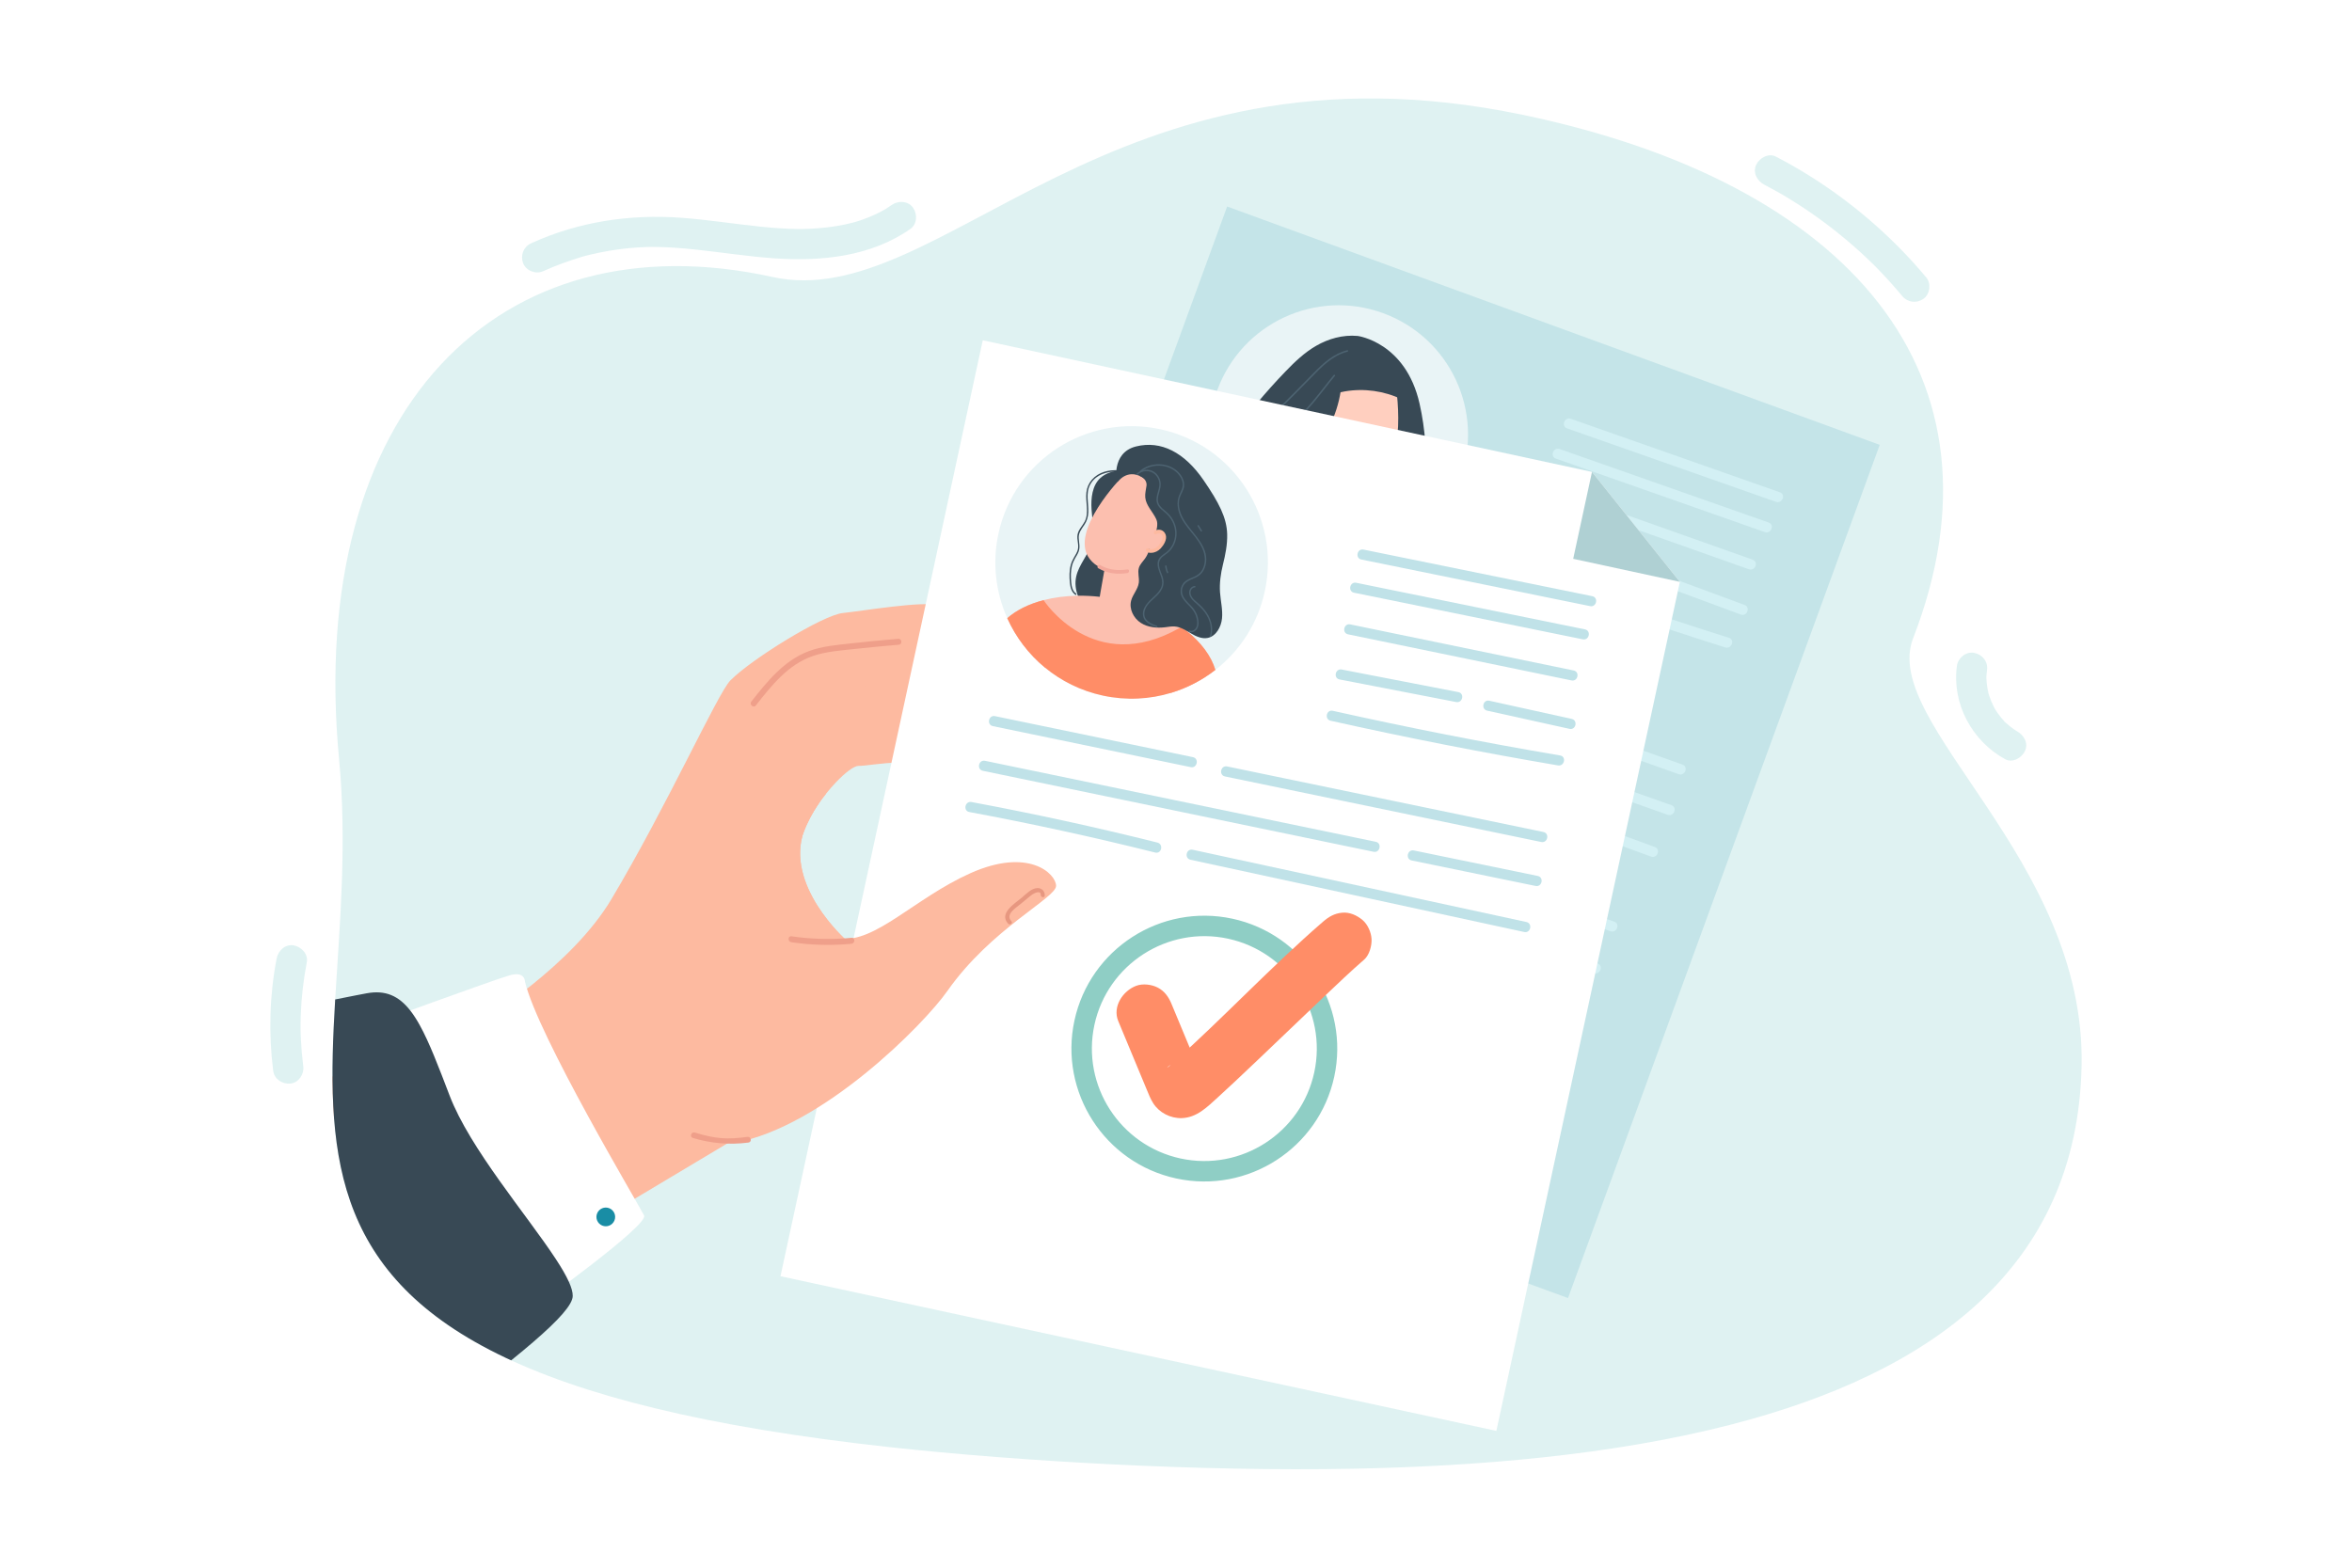 <?xml version="1.0" encoding="utf-8"?>
<!-- Generator: Adobe Illustrator 27.5.0, SVG Export Plug-In . SVG Version: 6.00 Build 0)  -->
<svg version="1.1" id="_x3C_Layer_x3E_" xmlns="http://www.w3.org/2000/svg" xmlns:xlink="http://www.w3.org/1999/xlink" x="0px"
	 y="0px" viewBox="0 0 3000 2000" style="enable-background:new 0 0 3000 2000;" xml:space="preserve">
<rect style="fill:#FFFFFF;" width="3000" height="2000"/>
<g>
	<g>
		<path style="fill:#DFF2F2;" d="M1161.069,292.16c-50.4,35.191-113.196,41.52-173.001,37.439
			c-34.395-2.347-68.46-7.87-102.733-11.413c-17.094-1.767-34.255-3.044-51.447-3.174c-0.955-0.007-1.911-0.008-2.866-0.012
			c0.395,0.002,2.737-0.047,0.42-0.001c-2.052,0.041-4.104,0.069-6.155,0.132c-4.043,0.123-8.083,0.316-12.119,0.578
			c-7.495,0.487-14.976,1.214-22.425,2.176c-8.882,1.147-17.721,2.632-26.492,4.444c-4.244,0.877-8.472,1.83-12.681,2.861
			c-1.964,0.482-3.924,0.98-5.88,1.494c-0.838,0.221-1.675,0.445-2.512,0.67c-5.348,1.435,2.054-0.66-1.002,0.286
			c-16.89,5.234-33.407,11.051-49.51,18.405c-9.236,4.218-21.813-0.644-25.42-10.265c-3.771-10.058,0.407-20.918,10.265-25.42
			c60.025-27.412,125.281-37.278,190.864-32.568c34.056,2.446,67.794,7.906,101.744,11.377c15.314,1.565,30.676,2.736,46.073,2.97
			c1.598,0.024,3.195,0.03,4.793,0.044c0.915,0.008,3.808,0.19-0.402,0.016c0.794,0.033,1.605-0.019,2.399-0.032
			c3.732-0.061,7.462-0.18,11.19-0.362c6.908-0.337,13.806-0.889,20.675-1.694c7.874-0.923,15.71-2.177,23.465-3.825
			c3.856-0.819,7.661-1.805,11.486-2.751c-3.941,0.975,1.276-0.382,2.699-0.822c1.746-0.539,3.484-1.103,5.214-1.689
			c7.397-2.507,14.645-5.457,21.662-8.89c3.511-1.718,6.967-3.553,10.348-5.517c-3.56,2.067,1.434-0.958,2.418-1.594
			c1.766-1.143,3.503-2.329,5.228-3.534c8.312-5.804,20.944-5.353,27.188,3.481C1170.37,273.206,1169.947,285.961,1161.069,292.16
			L1161.069,292.16z"/>
	</g>
	<g>
		<path style="fill:#DFF2F2;" d="M2426.279,377.653c-9.71-11.645-19.832-22.938-30.391-33.82c-1.368-1.41-2.76-2.799-4.126-4.21
			c-1.533-1.583,0.323,0.311,0.534,0.521c-0.596-0.595-1.195-1.187-1.794-1.779c-2.796-2.762-5.619-5.497-8.469-8.203
			c-5.496-5.22-11.092-10.335-16.781-15.343c-22.759-20.033-47.041-38.338-72.565-54.702c-3.781-2.424-7.59-4.806-11.425-7.144
			c-1.678-1.023-3.361-2.037-5.049-3.043c-0.723-0.431-1.449-0.859-2.173-1.29c-4.646-2.763,1.971,1.108-0.747-0.445
			c-7.558-4.321-15.174-8.523-22.893-12.548c-8.964-4.675-15.124-15.34-10.399-25.368c4.167-8.843,15.743-15.419,25.368-10.399
			c57.729,30.107,109.995,68.679,155.878,114.842c12.471,12.547,24.374,25.638,35.704,39.225c6.509,7.806,4.853,21.297-3.481,27.188
			C2444.629,387.381,2433.223,385.98,2426.279,377.653L2426.279,377.653z"/>
	</g>
	<g>
		<path style="fill:#DFF2F2;" d="M2534.475,854.511c-0.316,2.365-0.573,4.734-0.716,7.116c-0.057,0.951-0.079,1.903-0.126,2.854
			c-0.231,4.688-0.184-2.926-0.035-0.204c0.248,4.529,0.561,9.001,1.325,13.48c0.401,2.352,0.958,4.659,1.457,6.99
			c0.768,3.589-0.786-2.286-0.029-0.015c0.377,1.13,0.703,2.277,1.086,3.406c1.456,4.292,3.202,8.485,5.214,12.547
			c0.944,1.904,1.871,3.902,3.037,5.68c-1.318-2.009-1.147-1.94,0.101,0c0.645,1.003,1.306,1.995,1.986,2.974
			c2.582,3.718,5.415,7.26,8.478,10.593c0.319,0.353,0.644,0.701,0.974,1.044c0.979,1.022,0.643,0.703-1.008-0.956
			c-0.007,0.376,1.762,1.688,2.066,1.969c1.746,1.614,3.552,3.165,5.415,4.642c1.864,1.478,3.785,2.885,5.758,4.214
			c0.791,0.532,1.599,1.036,2.396,1.558c4.073,2.669-3.67-1.995,0.599,0.36c8.846,4.879,15.196,15.188,10.399,25.368
			c-4.081,8.661-15.863,15.642-25.368,10.399c-42.2-23.276-67.911-70.597-61.46-118.943c1.341-10.047,11.325-18.564,21.686-16.763
			C2528.022,834.617,2535.912,843.742,2534.475,854.511L2534.475,854.511z"/>
	</g>
	<g>
		<path style="fill:#DFF2F2;" d="M391.301,1227.767c-4.298,22.382-6.911,45.057-7.694,67.838c-0.096,2.807-0.167,5.615-0.209,8.423
			c-0.019,1.248-0.032,2.496-0.04,3.745c-0.003,0.445,0.005,5.368-0.012,3.018c-0.015-2.011,0.03,1.732,0.036,2.081
			c0.027,1.56,0.061,3.12,0.105,4.68c0.079,2.808,0.186,5.614,0.319,8.42c0.547,11.537,1.578,23.04,3.022,34.498
			c1.266,10.046-5.923,20.909-16.455,21.929c-10.317,1-20.573-5.693-21.929-16.455c-5.987-47.512-4.624-96.065,4.408-143.1
			c1.908-9.938,10.918-18.635,21.686-16.763C384.36,1207.788,393.349,1217.103,391.301,1227.767L391.301,1227.767z"/>
	</g>
	<g>
		<defs>
			<path id="SVGID_1_" d="M432.485,968.33c41.343,437.108-237.485,775.105,702.726,877.945
				c166.429,18.2,396.434,31.243,590.528,27.475c157.259-3.043,330.222-16.966,483.058-56.506
				c252.424-65.364,440.458-198.132,446.295-456.734c5.955-264.611-257.057-437.321-214.959-546.01
				c130.281-336.354-81.026-581.162-498.299-668.096c-528.051-110.006-741.128,254.358-956.452,206.969
				C636.375,276.563,390.401,523.317,432.485,968.33z"/>
		</defs>
		<clipPath id="SVGID_00000148631987747842432090000005101260451050205319_">
			<use xlink:href="#SVGID_1_"  style="overflow:visible;"/>
		</clipPath>
		<path style="clip-path:url(#SVGID_00000148631987747842432090000005101260451050205319_);fill:#DFF2F2;" d="M432.485,968.33
			c41.343,437.108-237.485,775.105,702.726,877.945c166.429,18.2,396.434,31.243,590.528,27.475
			c157.259-3.043,330.222-16.966,483.058-56.506c252.424-65.364,440.458-198.132,446.295-456.734
			c5.955-264.611-257.057-437.321-214.959-546.01c130.281-336.354-81.026-581.162-498.299-668.096
			c-528.051-110.006-741.128,254.358-956.452,206.969C636.375,276.563,390.401,523.317,432.485,968.33z"/>
		<g style="clip-path:url(#SVGID_00000148631987747842432090000005101260451050205319_);">
			<g>
				
					<rect x="1340.262" y="380.223" transform="matrix(0.939 0.343 -0.343 0.939 437.144 -553.273)" style="fill:#C4E4E8;" width="886.466" height="1159.189"/>
			</g>
			<g>
				<g>
					<path style="fill:#E9F4F6;" d="M1862.477,610.961c-13.797,37.812-39.986,67.521-72.325,86.194
						c-1.912,1.1-3.837,2.168-5.789,3.201c-15.875,8.348-33.072,14.12-50.917,16.969c-26.824,4.298-55.094,2.002-82.446-7.97
						c-25.671-9.383-47.632-24.471-64.897-43.315c-10.043-10.917-18.513-23.111-25.203-36.185
						c-4.826-9.318-8.713-19.094-11.661-29.188c-9.559-32.589-9.163-68.422,3.368-102.789
						c31.238-85.575,125.916-129.614,211.477-98.393C1849.66,430.707,1893.698,525.401,1862.477,610.961z"/>
				</g>
				<g>
					<g>
						<path style="fill:#384955;" d="M1810.696,515.073c-17.694-78.623-78.97-86.48-78.97-86.48
							c-19.081-1.778-37.614,3.724-52.801,12.472c-15.187,8.748-27.437,20.591-39.078,32.646
							c-13.159,13.627-25.74,27.677-37.714,42.117c-2.332,2.812-4.718,5.827-4.919,9.396c-0.183,3.251,1.484,6.497,3.332,9.496
							c16.522,26.809,48.963,44.275,81.361,56.065c43.901,15.975,90.92,24.281,137.103,24.218
							C1820.074,581.867,1818.159,548.236,1810.696,515.073z"/>
					</g>
					<g>
						<path style="fill:#FFCFBF;" d="M1784.363,700.357c-15.875,8.348-33.072,14.12-50.917,16.969
							c-26.824,4.298-55.094,2.002-82.446-7.97c-25.671-9.383-47.632-24.471-64.897-43.315
							c-10.043-10.917-18.513-23.111-25.203-36.185c14.029-6.009,30.823-9.659,49.258-10.636c13.53-0.734,27.946-0.015,42.795,2.295
							l0.016,0.002c7.603,1.159,15.3,2.748,23.074,4.767c13.579,3.526,26.369,8.135,38.151,13.554
							c13.53,6.248,25.711,13.58,36.206,21.647C1765.71,673.256,1777.406,686.582,1784.363,700.357z"/>
					</g>
					<g>
						<g>
							<g>
								<g>
									<g>
										<path style="fill:#FFCFBF;" d="M1708.478,686.127c15.868,2.005,2.904-39.878,2.904-39.878l26.417-60.268
											c7.713-17.596,0.367-38.055-16.409-45.695c-16.773-7.643-25.457-8.44-33.171,9.156l-36.559,74.722
											C1643.948,641.761,1686.081,683.298,1708.478,686.127z"/>
									</g>
								</g>
							</g>
						</g>
					</g>
					<g>
						<g>
							<g>
								<g>
									<path style="fill:#FFCFBF;" d="M1779.723,487.551c0,0,19.151,109.04-29.022,123.22
										c-29.584,8.708-56.028-15.097-84.907-54.849C1640.938,521.708,1731.768,399.46,1779.723,487.551z"/>
								</g>
							</g>
						</g>
					</g>
					<g>
						<g>
							<g>
								<g>
									<g>
										<path style="fill:#FF9F89;" d="M1693.462,595.687c11.281,10.462,23.667,17.236,38.886,18.753
											c3.235,0.323,3.683-4.936,0.446-5.258c-14.378-1.433-25.795-7.978-36.407-17.82
											C1693.963,589.115,1691.065,593.465,1693.462,595.687L1693.462,595.687z"/>
									</g>
								</g>
							</g>
						</g>
					</g>
					<g>
						<path style="fill:#384955;" d="M1787.987,499.608c1.701-6.231-0.084-13.001-3.393-18.548
							c-3.31-5.547-8.029-10.091-12.69-14.563c-4.188-4.017-8.479-8.107-13.744-10.547c-5.291-2.451-11.232-3.077-17.059-3.3
							c-17.901-0.688-36.272,2.251-51.933,10.95c-0.695,0.386-1.44,0.85-1.68,1.609c-0.187,0.591-0.02,1.229,0.15,1.824
							c3.422,12.03,7.94,24.674,4.549,36.712c7.792-0.985,15.399-3.077,23.139-4.413c24.438-4.219,50.161-0.655,72.531,10.051
							L1787.987,499.608z"/>
					</g>
					<g>
						<path style="fill:#384955;" d="M1711.515,486.79l-4.558-10.318c-16.191-0.23-31.973,7.886-42.423,20.255
							c-10.45,12.369-15.768,28.626-16.256,44.81c-0.24,7.957,0.797,16.384,5.585,22.743c3.615,4.802,8.978,7.919,14.193,10.907
							c1.094,0.627,2.293,1.276,3.543,1.109c1.293-0.174,2.297-1.174,3.182-2.132
							C1696.629,550.519,1709.083,518.892,1711.515,486.79z"/>
					</g>
					<g>
						<g>
							<path style="fill:#4D6371;" d="M1718.464,446.809c-17.568,4.382-30.669,16.405-43.014,29.044
								c-16.351,16.741-32.723,33.444-49.423,49.839c-0.882,0.866,0.322,2.384,1.213,1.51c15.272-14.993,30.36-30.17,45.254-45.539
								c13.321-13.746,27.065-28.149,46.28-32.941C1719.971,448.422,1719.677,446.506,1718.464,446.809L1718.464,446.809z"/>
						</g>
					</g>
					<g>
						<g>
							<path style="fill:#4D6371;" d="M1701.183,478.44c-18.254,22.097-35.506,47.771-58.82,64.848
								c-1.008,0.738,0.208,2.246,1.213,1.51c23.484-17.201,40.8-42.975,59.164-65.205
								C1703.536,478.63,1701.975,477.482,1701.183,478.44L1701.183,478.44z"/>
						</g>
					</g>
				</g>
				<g>
					<path style="fill:#384955;" d="M1784.363,700.357c-15.875,8.348-33.072,14.12-50.917,16.969
						c-26.824,4.298-55.094,2.002-82.446-7.97c-25.671-9.383-47.632-24.471-64.897-43.315
						c-10.043-10.917-18.513-23.111-25.203-36.185c14.029-6.009,30.823-9.659,49.258-10.636
						c12.732,12.551,38.141,35.449,65.777,48.383l0.016,0.002c13.313,6.24,27.13,10.151,40.294,9.486
						c12.271-0.622,23.962-5.204,34.154-15.607C1765.71,673.256,1777.406,686.582,1784.363,700.357z"/>
				</g>
			</g>
			<g>
				<g>
					<path style="fill:#D3F0F4;" d="M1502.839,758.008c76.832,27.309,153.665,54.619,230.497,81.929
						c7.967,2.832,12.835-9.386,4.853-12.223c-76.832-27.31-153.665-54.619-230.497-81.929
						C1499.725,742.953,1494.857,755.171,1502.839,758.008L1502.839,758.008z"/>
				</g>
			</g>
			<g>
				<g>
					<path style="fill:#D3F0F4;" d="M1483.457,809.923c55.193,19.618,110.385,39.236,165.577,58.853
						c70.237,24.965,140.475,49.931,210.712,74.896c26.26,9.334,52.52,18.668,78.781,28.002c7.967,2.832,12.835-9.386,4.853-12.223
						c-55.193-19.618-110.385-39.236-165.578-58.853c-70.237-24.966-140.474-49.931-210.712-74.896
						c-26.26-9.334-52.521-18.668-78.781-28.002C1480.343,794.867,1475.475,807.086,1483.457,809.923L1483.457,809.923z"/>
				</g>
			</g>
			<g>
				<g>
					<path style="fill:#D3F0F4;" d="M1772.818,856.741c100.095,35.578,200.191,71.156,300.287,106.735
						c22.69,8.065,45.38,16.13,68.07,24.195c7.967,2.832,12.835-9.386,4.853-12.223c-100.096-35.578-200.191-71.156-300.287-106.735
						c-22.69-8.065-45.38-16.13-68.07-24.195C1769.704,841.685,1764.836,853.904,1772.818,856.741L1772.818,856.741z"/>
				</g>
			</g>
			<g>
				<g>
					<path style="fill:#D3F0F4;" d="M1982.758,988.372c48.121,17.026,96.242,34.053,144.364,51.079
						c7.97,2.82,12.839-9.398,4.853-12.224c-48.121-17.026-96.242-34.052-144.364-51.079
						C1979.641,973.329,1974.772,985.547,1982.758,988.372L1982.758,988.372z"/>
				</g>
			</g>
			<g>
				<g>
					<path style="fill:#D3F0F4;" d="M1460.411,857.117c72.846,24.265,144.938,50.73,216.181,79.361
						c7.864,3.16,12.704-9.068,4.853-12.224c-71.244-28.631-143.335-55.096-216.181-79.361
						C1457.256,842.226,1452.375,854.44,1460.411,857.117L1460.411,857.117z"/>
				</g>
			</g>
			<g>
				<g>
					<path style="fill:#D3F0F4;" d="M1717.708,950.938c129.396,47.288,258.793,94.577,388.189,141.865
						c7.947,2.904,12.809-9.316,4.853-12.224c-129.396-47.288-258.793-94.577-388.189-141.865
						C1714.614,935.81,1709.752,948.03,1717.708,950.938L1717.708,950.938z"/>
				</g>
			</g>
			<g>
				<g>
					<path style="fill:#D3F0F4;" d="M1410.472,958.504c55.193,19.618,110.385,39.236,165.578,58.853
						c70.237,24.966,140.475,49.931,210.712,74.896c26.26,9.334,52.521,18.668,78.781,28.002c7.967,2.832,12.835-9.386,4.853-12.223
						c-55.193-19.618-110.385-39.236-165.578-58.853c-70.237-24.965-140.475-49.931-210.712-74.896
						c-26.26-9.334-52.521-18.668-78.781-28.002C1407.358,943.449,1402.49,955.667,1410.472,958.504L1410.472,958.504z"/>
				</g>
			</g>
			<g>
				<g>
					<path style="fill:#D3F0F4;" d="M1909.773,1136.954c48.121,17.026,96.242,34.053,144.364,51.079
						c7.97,2.82,12.839-9.398,4.853-12.224c-48.121-17.026-96.242-34.052-144.364-51.079
						C1906.655,1121.911,1901.787,1134.129,1909.773,1136.954L1909.773,1136.954z"/>
				</g>
			</g>
			<g>
				<g>
					<path style="fill:#D3F0F4;" d="M1387.426,1005.698c72.846,24.265,144.938,50.73,216.182,79.361
						c7.864,3.16,12.705-9.068,4.853-12.223c-71.244-28.631-143.335-55.096-216.181-79.361
						C1384.271,990.808,1379.389,1003.021,1387.426,1005.698L1387.426,1005.698z"/>
				</g>
			</g>
			<g>
				<g>
					<path style="fill:#D3F0F4;" d="M1644.722,1099.52c129.396,47.288,258.793,94.577,388.189,141.865
						c7.947,2.904,12.809-9.316,4.853-12.223c-129.397-47.288-258.793-94.577-388.189-141.865
						C1641.628,1084.392,1636.766,1096.612,1644.722,1099.52L1644.722,1099.52z"/>
				</g>
			</g>
			<g>
				<g>
					<g>
						<path style="fill:#D3F0F4;" d="M1998.759,546.491c88.862,31.249,177.724,62.497,266.585,93.745
							c7.974,2.804,12.844-9.413,4.853-12.223c-88.862-31.248-177.723-62.497-266.585-93.746
							C1995.637,531.463,1990.767,543.68,1998.759,546.491L1998.759,546.491z"/>
					</g>
				</g>
				<g>
					<g>
						<path style="fill:#D3F0F4;" d="M1984.508,585.083c88.861,31.249,177.723,62.497,266.585,93.746
							c7.974,2.804,12.844-9.413,4.853-12.223c-88.862-31.248-177.723-62.497-266.585-93.746
							C1981.386,570.056,1976.516,582.273,1984.508,585.083L1984.508,585.083z"/>
					</g>
				</g>
				<g>
					<g>
						<path style="fill:#D3F0F4;" d="M1970.47,634.011c86.752,30.742,173.504,61.485,260.255,92.227
							c7.969,2.824,12.837-9.394,4.853-12.223c-86.752-30.743-173.503-61.485-260.255-92.227
							C1967.354,618.963,1962.485,631.181,1970.47,634.011L1970.47,634.011z"/>
					</g>
				</g>
				<g>
					<g>
						<path style="fill:#D3F0F4;" d="M1952.791,686.717c45.369,15.462,90.738,30.925,136.107,46.387
							c7.994,2.725,12.871-9.491,4.853-12.223c-45.369-15.462-90.738-30.925-136.107-46.387
							C1949.649,671.769,1944.772,683.984,1952.791,686.717L1952.791,686.717z"/>
					</g>
				</g>
				<g>
					<g>
						<path style="fill:#D3F0F4;" d="M2124.602,748.553c31.916,11.815,63.832,23.629,95.748,35.444
							c7.937,2.938,12.796-9.283,4.853-12.223c-31.916-11.814-63.833-23.629-95.749-35.444
							C2121.518,733.392,2116.659,745.613,2124.602,748.553L2124.602,748.553z"/>
					</g>
				</g>
				<g>
					<g>
						<path style="fill:#D3F0F4;" d="M1935.245,734.74c87.615,32.667,176.057,63.075,265.236,91.195
							c8.035,2.534,12.928-9.677,4.853-12.223c-89.179-28.119-177.62-58.528-265.236-91.195
							C1932.166,719.559,1927.309,731.781,1935.245,734.74L1935.245,734.74z"/>
					</g>
				</g>
			</g>
		</g>
		<g style="clip-path:url(#SVGID_00000148631987747842432090000005101260451050205319_);">
			<g>
				<g>
					<path style="fill:#FDBAA0;" d="M381.398,1399.63l319.466,194.703c201.74-120.714,271.814-162.375,271.927-162.563
						c8.765-10.114,50.071-61.241,73.417-75.962c-22.804-45.967-34.612-69.757-44.232-89.196
						c0.006-0.25,9.033-365.789,8.838-365.909c-17.193,20.383-236.25,307.071-340.634,362.281c0,0-0.013-0.008-0.021,0.005
						c-3.77,2.022-2.57,1.097-3.094,1.954c-5.602,9.19-128.368,61.387-278.589,123.073L381.398,1399.63z"/>
				</g>
			</g>
			<g>
				<path style="fill:#FDBAA0;" d="M961.544,980.859c4.251,2.278,101.388,20.331,91.179,32.875
					c-39.843,48.95-50.791,124.418-34.217,151.223c31.75,51.349,92.945,30.459,99.559,27.79l-159.254,149.155
					c-43.327,6.75-281.839,16.26-281.563,1.726C678.381,1284.024,950.701,975.047,961.544,980.859z"/>
			</g>
			<g>
				<path style="fill:#FDBAA0;" d="M617.322,1300.032c0,0,111.416-67.351,162.326-152.549
					c70.769-118.432,135.809-263.103,151.955-279.411c27.76-28.04,118.382-83.38,143.055-85.944
					c24.673-2.564,104.72-15.999,120.932-9.673c16.212,6.325-32.239,62.474-92.789,94.729
					c-60.55,32.255-125.625,88.125-125.625,88.125l-97.001,301.835L617.322,1300.032z"/>
			</g>
			<g>
				<path style="fill:#FDBAA0;" d="M866.55,1062.265c0,0,107.978-206.283,164.169-231.389
					c56.192-25.105,121.154-42.921,159.02-21.735c37.865,21.186,107.581,85.072,105.827,97.533
					c-1.754,12.461-62.297,13.729-102.834-2.361c-40.537-16.09-149.662,31.693-149.662,31.693l-119.859,132.46L866.55,1062.265z"/>
			</g>
			<g>
				<path style="fill:#FDBAA0;" d="M877.212,1266.394c0,0,105.333-330.594,133.602-365.686
					c28.269-35.091,155.382-25.575,194.951-18.239s117.283,101.532,117.225,128.646c-0.07,33.263-68.246,10.23-111.341-20.997
					c-39.593-28.69-96.941-12.932-116.595-13.024c-5.725-0.026-16.986,8.519-29.004,21.198
					c-15.67,16.531-32.628,40.089-40.28,60.833c-25.904,70.226,53.291,140.029,53.291,140.029L877.212,1266.394z"/>
			</g>
			<g>
				<g>
					<path style="fill:#EF9F8A;" d="M1146.356,822.533c-18.667,1.568-37.316,3.347-55.94,5.372
						c-18.152,1.974-36.981,3.214-54.337,9.271c-31.069,10.842-52.35,37.815-71.969,62.801c-3.015,3.84-8.778-1.101-5.76-4.944
						c19.993-25.461,41.711-52.427,72.97-64.204c16.993-6.402,35.443-7.94,53.347-9.927c20.312-2.254,40.654-4.219,61.019-5.93
						C1150.561,814.562,1151.228,822.124,1146.356,822.533L1146.356,822.533z"/>
				</g>
			</g>
			<g>
				<g>
					<polygon style="fill:#FFFFFF;" points="1908.633,1825.476 995.517,1628.16 1253.538,434.122 2030.582,602.034 
						2142.694,742.315 					"/>
				</g>
				<g>
					<g>
						<path style="fill:#E9F4F6;" d="M1613.29,754.233c-8.96,41.466-32.025,76.25-63.085,100.406
							c-16.756,13.043-35.846,22.993-56.296,29.223c-27.387,8.345-57.235,10.025-87.216,3.546
							c-28.16-6.085-53.245-18.677-73.998-35.864c-20.641-17.064-37.012-38.668-47.9-62.93
							c-14.674-32.656-19.42-70.12-11.277-107.803c20.274-93.823,112.774-153.449,206.597-133.175
							C1573.938,567.91,1633.564,660.41,1613.29,754.233z"/>
					</g>
					<g>
						<g>
							<g>
								<path style="fill:#384955;" d="M1426.485,599.968c-12.216-0.85-25.28,2.271-33.758,12.046
									c-3.949,4.554-6.374,10.112-7.021,16.142c-0.67,6.245,0.18,12.476,0.567,18.696c0.399,6.41,0.265,13.019-2.865,18.812
									c-2.946,5.452-7.838,10.009-8.994,16.339c-1.201,6.574,2.143,13.104,0.245,19.626c-0.976,3.355-2.9,6.318-4.636,9.304
									c-1.754,3.017-3.208,6.125-4.156,9.502c-2.105,7.501-2.024,15.642-1.207,23.308c0.614,5.756,2.144,11.858,7.146,15.153
									c0.958,0.631,1.782-0.995,0.833-1.62c-4.628-3.049-5.791-9.153-6.279-14.407c-0.638-6.872-0.747-13.994,0.902-20.76
									c0.849-3.482,2.239-6.697,4.013-9.791c1.562-2.724,3.293-5.379,4.439-8.324c2.331-5.987,0.545-11.544,0.235-17.655
									c-0.343-6.76,3.648-11.516,7.174-16.804c3.225-4.838,4.812-10.021,5.056-15.84c0.497-11.851-3.662-24.477,2.412-35.546
									c7.171-13.068,22.376-17.308,35.984-16.361C1427.709,601.866,1427.613,600.047,1426.485,599.968L1426.485,599.968z"/>
							</g>
						</g>
						<g>
							<path style="fill:#384955;" d="M1462.99,688.648c3.021-16.166,6.917-32.17,11.662-47.914l-44.694-40.947
								c-9.355,1.127-19.096,3.365-26.192,9.787c-10.7,9.684-12.466,26.028-11.47,40.535c0.996,14.507,3.949,29.384-0.111,43.379
								c-4.326,14.915-16.152,26.893-19.477,42.064c-3.651,16.656,4.124,34.333,16.669,45.334c12.545,11,29.127,16.13,45.593,18.074
								c0.824,0.097,1.681,0.184,2.467-0.1c1.48-0.534,2.252-2.172,2.847-3.662C1453.776,761.427,1456.304,724.423,1462.99,688.648z
								"/>
						</g>
						<g>
							<path style="fill:#FCBFAF;" d="M1550.205,854.639c-16.756,13.043-35.846,22.993-56.296,29.223
								c-25.304-1.112-56.569-5.26-89.957-12.475c-26.311-5.685-50.635-12.562-71.257-19.843
								c-20.641-17.064-37.012-38.668-47.9-62.93c11.758-10.3,27.683-18.129,46.313-22.974l0.009,0.002
								c13.365-3.473,28.125-5.41,43.731-5.633c9.046-0.129,18.371,0.325,27.882,1.383c7.938,0.886,16.002,2.194,24.137,3.951
								c5.219,1.128,10.344,2.413,15.35,3.841c2,0.571,3.985,1.167,5.945,1.789c1.361,0.422,2.71,0.852,4.053,1.31
								c2.572,0.852,5.105,1.745,7.609,2.681c0.557,0.209,1.115,0.419,1.67,0.638c17.071,6.524,32.399,14.765,45.4,24.173
								c2.197,1.581,4.334,3.208,6.398,4.859c0.007,0.012,0.017,0.014,0.026,0.016
								C1531.923,819.524,1544.902,836.849,1550.205,854.639z"/>
						</g>
						<g>
							<path style="fill:#FF8D67;" d="M1550.205,854.639c-16.756,13.043-35.846,22.993-56.296,29.223
								c-27.387,8.345-57.235,10.025-87.216,3.546c-28.16-6.085-53.245-18.677-73.998-35.864
								c-20.641-17.064-37.012-38.668-47.9-62.93c11.758-10.3,27.683-18.129,46.313-22.974l0.009,0.002
								c0,0,63.512,98.564,174.085,35.109c0.564-0.323,1.127-0.645,1.693-0.978c2.197,1.581,4.334,3.208,6.398,4.859
								c0.007,0.012,0.017,0.014,0.026,0.016C1531.923,819.524,1544.902,836.849,1550.205,854.639z"/>
						</g>
						<g>
							<g>
								<g>
									<g>
										<g>
											<path style="fill:#FCBFAF;" d="M1413.716,787.636c-14.25-4.964-12.794-16.309-9.895-32.783l11.507-65.385
												c3.23-18.355,19.769-31.027,36.94-28.304c17.171,2.72,18.229,6.451,15,24.807l-12.205,78.189
												C1451.831,782.514,1429.289,794.287,1413.716,787.636z"/>
										</g>
									</g>
								</g>
							</g>
						</g>
						<g>
							<g>
								<g>
									<g>
										<path style="fill:#FCBFAF;" d="M1431.741,607.8c0,0-68.88,70.037-41.978,105.09c16.521,21.527,47.316,17.637,87.926,3.317
											C1512.64,703.882,1510.378,567.852,1431.741,607.8z"/>
									</g>
								</g>
							</g>
						</g>
						<g>
							<g>
								<g>
									<g>
										<g>
											<path style="fill:#F3A99C;" d="M1437.929,731.157c-13.293,1.884-25.496,0.501-37.038-6.182
												c-2.454-1.421-0.103-5.5,2.353-4.078c10.903,6.313,22.305,7.367,34.809,5.595
												C1440.909,726.087,1440.753,730.756,1437.929,731.157L1437.929,731.157z"/>
										</g>
									</g>
								</g>
							</g>
						</g>
						<g>
							<path style="fill:#384955;" d="M1517.949,693.557c2.159-9.727,2.283-19.767,2.399-29.719
								c0.118-10.211,0.192-20.697-3.302-30.216c-5.846-15.931-20.592-26.392-35.347-34.143l-28.574,7.487
								c6.014,1.793,9.936,7.368,9.289,12.426c-0.647,5.058-2.098,10.097-1.638,15.163c0.959,10.579,9.751,18.336,14.1,27.938
								c2.918,6.443-0.047,13.977-1.378,20.998c-1.175,6.198-0.174,12-0.287,18.301c-0.055,3.096,0.551,6.239-0.156,9.257
								c-0.744,3.177-2.848,5.818-4.326,8.721c-2.314,4.545-3.072,10.01-1.521,14.84c1.551,4.831,5.567,8.86,10.445,9.803
								c8.4,1.622,15.929-5.551,21.225-12.522C1507.552,720.472,1514.827,707.631,1517.949,693.557z"/>
						</g>
						<g>
							<path style="fill:#384955;" d="M1558.699,788.844c1.07-11.063-1.789-22.045-2.539-33.114
								c-0.805-11.885,0.835-23.871,3.713-35.457c3.173-12.772,5.737-25.588,5.404-38.723
								c-0.536-21.178-10.614-40.406-29.899-68.644c-24.366-35.679-54.412-51.381-86.547-43.302
								c-32.136,8.079-24.869,46.727-23.411,45.05c25.104-28.884,58.909,12.675,59.43,49.446l-18.05,24.478
								c0.896,8.462-1.448,17.28-6.425,24.163c-2.731,3.778-6.29,7.125-7.688,11.594c-1.914,6.116,0.694,12.735-0.123,19.091
								c-1.06,8.249-7.633,14.747-9.78,22.784c-2.876,10.771,3.15,22.487,12.274,28.408c9.124,5.921,20.606,6.909,31.395,5.576
								c3.997-0.494,8.007-1.284,12.011-0.963c7.523,0.604,14.116,5.007,20.64,8.833c6.525,3.826,13.945,7.286,21.369,5.773
								C1551.113,811.666,1557.629,799.908,1558.699,788.844z"/>
						</g>
						<g>
							<g>
								<g>
									<g>
										<g>
											<path style="fill:#FCBFAF;" d="M1460.597,685.486c0,0,15.047-13.069,20.954-6.531c5.908,6.537-1.12,23.299-9.255,23.989
												c-8.136,0.69-12.416-12.554-12.057-15.006L1460.597,685.486z"/>
										</g>
									</g>
								</g>
							</g>
							<g>
								<g>
									<g>
										<g>
											<g>
												<path style="fill:#FDBAA0;" d="M1465.881,700.919c-0.932-1.934-0.733-0.313,0.291-0.517
													c0.441-0.088,1.329,0.189,1.784,0.2c2.051,0.048,4.185-0.516,6.021-1.528c3.166-1.746,5.198-4.74,6.957-7.961
													c1.033-1.892,2.323-3.785,2.014-6.151c-0.611-4.686-5.037-5.322-8.256-3.53c-2.543,1.416-4.126-2.942-1.606-4.345
													c5.296-2.948,11.755-0.899,13.79,5.257c1.957,5.922-2.493,13.067-6.32,17.203c-3.211,3.471-7.483,5.584-12.008,5.73
													c-2.293,0.074-5.59-0.092-6.767-2.536C1460.494,700.071,1464.607,698.273,1465.881,700.919L1465.881,700.919z"/>
											</g>
										</g>
									</g>
								</g>
							</g>
						</g>
						<g>
							<g>
								<path style="fill:#4D6371;" d="M1450.643,605.894c6.141-6.028,16.194-6.586,22.514-0.763
									c2.922,2.693,4.945,6.464,5.481,10.485c0.581,4.354-0.781,8.64-1.938,12.793c-1.095,3.932-2.131,8.049-1.311,12.123
									c0.766,3.809,3.169,6.831,5.918,9.363c2.896,2.668,6.116,4.935,8.77,7.876c2.802,3.104,5.067,6.763,6.605,10.697
									c3.209,8.211,3.103,17.491-0.723,25.557c-1.897,3.997-4.63,7.591-8.07,10.318c-3.071,2.434-6.701,4.29-9.036,7.577
									c-5.418,7.629-0.129,16.78,2.327,24.309c1.597,4.895,1.725,9.699-0.667,14.404c-2.176,4.278-5.591,7.654-9.048,10.848
									c-6.601,6.099-14.949,13.651-13.503,23.787c1.256,8.801,10.05,12.363,17.284,14.807c1.08,0.365,1.457-1.421,0.385-1.783
									c-7.608-2.57-17.151-6.789-15.934-16.767c1.189-9.746,9.95-15.47,16.222-21.838c3.093-3.14,5.888-6.77,7.341-11.017
									c1.451-4.243,1.033-8.549-0.293-12.728c-1.459-4.597-3.816-8.919-4.472-13.769c-0.693-5.117,0.942-9.202,4.941-12.369
									c3.329-2.635,6.864-4.731,9.654-8.035c2.625-3.107,4.61-6.73,5.924-10.599c2.7-7.951,2.199-16.666-1.054-24.292
									c-1.498-3.514-3.507-6.753-5.959-9.64c-2.698-3.176-6.025-5.575-9.093-8.337c-3.321-2.99-5.961-6.488-6.049-11.236
									c-0.082-4.424,1.622-8.701,2.682-12.935c1.105-4.416,1.469-8.867-0.078-13.191c-1.377-3.848-3.926-7.206-7.258-9.461
									c-7.052-4.771-16.793-3.369-22.865,2.592C1448.508,605.488,1449.816,606.706,1450.643,605.894L1450.643,605.894z"/>
							</g>
						</g>
						<g>
							<g>
								<path style="fill:#4D6371;" d="M1455.212,601.992c13.482-11.062,35-10.658,47.061,2.148
									c3.248,3.448,5.844,7.942,6.317,12.809c0.547,5.637-2.534,10.006-4.578,14.98c-3.836,9.333-1.823,19.84,2.521,28.495
									c4.748,9.46,12.14,17.067,18.462,25.376c5.985,7.867,11.594,17.059,11.793,27.405c0.092,4.775-0.944,9.669-3.338,13.825
									c-2.47,4.289-6.227,6.943-10.606,8.876c-3.933,1.736-8.13,3.136-11.457,6.021c-3.367,2.921-5.37,7.242-5.548,11.732
									c-0.355,8.937,6.877,14.882,12.319,20.69c3.384,3.612,6.112,7.652,7.597,12.481c1.495,4.862,2.476,11.997-1.609,15.94
									c-1.832,1.769-4.509,2.631-6.859,1.568c-1.038-0.47-1.875,1.148-0.833,1.62c3.719,1.683,8.051-0.104,10.263-3.529
									c2.839-4.396,2.326-10.245,1.051-15.05c-1.266-4.769-3.686-9.018-6.868-12.685c-3.046-3.511-6.627-6.535-9.432-10.267
									c-2.978-3.963-4.677-8.706-3.423-13.754c1.401-5.637,5.739-8.859,10.693-11.054c4.17-1.848,8.549-3.332,12.036-6.45
									c3.418-3.057,5.666-7.28,6.827-11.726c5.797-22.197-14.107-38.559-25.08-54.518c-6.239-9.074-11.119-20.775-7.69-32.062
									c1.605-5.284,5.26-9.723,5.582-15.404c0.263-4.627-1.408-9.169-3.925-12.913c-10.008-14.887-31.444-18.022-46.662-9.834
									c-1.975,1.062-3.827,2.325-5.569,3.755C1453.368,601.197,1454.313,602.729,1455.212,601.992L1455.212,601.992z"/>
							</g>
						</g>
						<g>
							<g>
								<path style="fill:#4D6371;" d="M1523.985,747.599c-3.893,0.143-6.876,3.651-7.182,7.525
									c-0.386,4.882,2.654,9.012,5.973,12.099c3.894,3.622,8.003,6.874,11.476,10.959c3.614,4.251,6.646,9.107,8.422,14.481
									c1.976,5.981,2.364,12.419,0.591,18.545c-0.327,1.128,1.409,1.498,1.734,0.375c3.512-12.133-1.182-24.575-8.763-33.822
									c-1.924-2.347-4.019-4.538-6.233-6.597c-2.411-2.241-5.074-4.215-7.354-6.601c-2.155-2.255-4.038-5.16-4.107-8.443
									c-0.07-3.292,2.14-6.579,5.534-6.703C1525.217,749.377,1525.13,747.557,1523.985,747.599L1523.985,747.599z"/>
							</g>
						</g>
						<g>
							<g>
								<path style="fill:#4D6371;" d="M1486.143,722.166c0.276,3.073,1.077,5.974,2.374,8.745c0.492,1.051,1.986,0.045,1.498-0.996
									c-1.16-2.479-1.851-5.116-2.098-7.861C1487.813,720.891,1486.038,720.995,1486.143,722.166L1486.143,722.166z"/>
							</g>
						</g>
						<g>
							<g>
								<path style="fill:#4D6371;" d="M1527.544,671.267c1.348,2.158,2.697,4.316,4.045,6.474c0.614,0.983,2.113-0.012,1.498-0.996
									c-1.348-2.158-2.697-4.316-4.045-6.474C1528.428,669.288,1526.929,670.284,1527.544,671.267L1527.544,671.267z"/>
							</g>
						</g>
					</g>
				</g>
				<g>
					<g>
						<path style="fill:#8FCEC5;" d="M1500.345,1503.453c-91.368-19.744-149.635-110.135-129.892-201.496
							c19.745-91.374,110.136-149.641,201.504-129.898c91.368,19.744,149.635,110.135,129.89,201.509
							C1682.103,1464.93,1591.712,1523.197,1500.345,1503.453z M1566.448,1197.548c-77.312-16.706-153.799,32.598-170.507,109.917
							c-16.705,77.306,32.6,153.793,109.912,170.499c77.312,16.707,153.799-32.598,170.505-109.904
							C1693.065,1290.742,1643.76,1214.255,1566.448,1197.548z"/>
					</g>
					<g>
						<g>
							<path style="fill:#FF8D67;" d="M1426.354,1302.694c8.174,19.656,16.348,39.312,24.522,58.968
								c3.924,9.435,7.847,18.87,11.771,28.305c2.477,5.957,4.828,12.087,8.312,17.531c7.741,12.097,22.049,19.377,36.302,18.963
								c19.227-0.559,32.452-14.095,45.76-26.167c7.313-6.635,14.541-13.364,21.745-20.117
								c38.75-36.332,76.833-73.37,115.385-109.911c16.442-15.584,32.833-31.294,49.963-46.127
								c6.534-5.659,9.781-17.907,9.322-26.112c-0.479-8.57-4.84-18.688-11.522-24.304c-7.169-6.025-16.511-10.287-26.112-9.322
								c-9.83,0.988-16.888,5.1-24.304,11.522c-66.533,57.616-126.688,122.327-192.367,180.904c-1.353,1.207-2.717,2.4-4.074,3.602
								c-2.202,1.949-4.668,2.492,3.583-2.996c-3.106,2.085-2.068,1.771,3.116-0.942c18.358-2.343,29.919,2.993,34.685,16.006
								c0.137-0.625-1.872-4.502-1.962-4.718c-1.308-3.145-2.616-6.29-3.924-9.435c-2.289-5.504-4.577-11.007-6.866-16.511
								c-8.501-20.442-17.002-40.884-25.503-61.326c-3.621-8.707-8.788-16.041-17.378-20.53c-7.851-4.103-19.191-5.467-27.631-2.291
								C1432.241,1264.056,1418.689,1284.265,1426.354,1302.694L1426.354,1302.694z"/>
						</g>
					</g>
				</g>
				<g>
					<g>
						<g>
							<path style="fill:#C0E2E8;" d="M1266.394,926.374c84.143,17.443,168.285,34.885,252.428,52.328
								c8.218,1.703,10.993-11.046,2.756-12.753c-84.143-17.443-168.286-34.885-252.428-52.328
								C1260.932,911.917,1258.156,924.666,1266.394,926.374L1266.394,926.374z"/>
						</g>
					</g>
					<g>
						<g>
							<path style="fill:#C0E2E8;" d="M1253.637,983.362c60.446,12.53,120.891,25.06,181.337,37.591
								c76.922,15.946,153.843,31.892,230.765,47.837c28.756,5.961,57.511,11.922,86.267,17.883
								c8.218,1.704,10.993-11.046,2.756-12.753c-60.446-12.53-120.891-25.061-181.337-37.591
								c-76.922-15.946-153.843-31.891-230.765-47.837c-28.756-5.961-57.511-11.922-86.267-17.883
								C1248.176,968.906,1245.4,981.655,1253.637,983.362L1253.637,983.362z"/>
						</g>
					</g>
					<g>
						<g>
							<path style="fill:#C0E2E8;" d="M1562.459,990.558c49.854,10.334,99.707,20.669,149.561,31.004
								c59.946,12.427,119.891,24.853,179.837,37.28c24.669,5.114,49.337,10.227,74.006,15.341
								c8.218,1.704,10.993-11.046,2.756-12.753c-49.854-10.334-99.707-20.669-149.561-31.004
								c-59.946-12.427-119.891-24.853-179.837-37.28c-24.669-5.114-49.337-10.228-74.006-15.341
								C1556.997,976.101,1554.222,988.85,1562.459,990.558L1562.459,990.558z"/>
						</g>
					</g>
					<g>
						<g>
							<path style="fill:#C0E2E8;" d="M1800.586,1097.734c52.689,10.843,105.377,21.686,158.066,32.529
								c8.219,1.692,10.996-11.058,2.756-12.753c-52.689-10.843-105.377-21.686-158.066-32.529
								C1795.123,1083.289,1792.346,1096.039,1800.586,1097.734L1800.586,1097.734z"/>
						</g>
					</g>
					<g>
						<g>
							<path style="fill:#C0E2E8;" d="M1236.376,1035.95c79.543,14.826,158.62,32.071,237.114,51.71
								c8.152,2.04,10.898-10.716,2.756-12.753c-78.494-19.639-157.571-36.884-237.114-51.71
								C1230.892,1021.661,1228.102,1034.408,1236.376,1035.95L1236.376,1035.95z"/>
						</g>
					</g>
					<g>
						<g>
							<path style="fill:#C0E2E8;" d="M1518.495,1096.833c110.644,23.961,221.288,47.921,331.932,71.882
								c31.251,6.767,62.501,13.535,93.752,20.302c8.206,1.777,10.975-10.974,2.756-12.753
								c-110.644-23.96-221.288-47.921-331.932-71.882c-31.251-6.768-62.501-13.535-93.752-20.303
								C1513.045,1082.303,1510.276,1095.053,1518.495,1096.833L1518.495,1096.833z"/>
						</g>
					</g>
				</g>
				<g>
					<g>
						<g>
							<path style="fill:#C0E2E8;" d="M1736.419,713.822c97.268,19.822,194.536,39.644,291.804,59.466
								c8.177,1.667,10.94-11.014,2.741-12.685c-97.268-19.822-194.536-39.644-291.804-59.466
								C1730.983,699.471,1728.22,712.151,1736.419,713.822L1736.419,713.822z"/>
						</g>
					</g>
					<g>
						<g>
							<path style="fill:#C0E2E8;" d="M1727.101,756.163c97.268,19.822,194.536,39.644,291.804,59.466
								c8.177,1.667,10.94-11.014,2.741-12.685c-97.268-19.822-194.536-39.644-291.804-59.466
								C1721.665,741.812,1718.902,754.492,1727.101,756.163L1727.101,756.163z"/>
						</g>
					</g>
					<g>
						<g>
							<path style="fill:#C0E2E8;" d="M1719.494,809.263c94.993,19.598,189.985,39.195,284.978,58.793
								c8.174,1.687,10.936-10.994,2.741-12.685c-94.993-19.598-189.985-39.195-284.978-58.793
								C1714.06,794.892,1711.299,807.572,1719.494,809.263L1719.494,809.263z"/>
						</g>
					</g>
					<g>
						<g>
							<path style="fill:#C0E2E8;" d="M1708.629,866.832c49.59,9.607,99.18,19.214,148.77,28.821
								c8.189,1.586,10.958-11.093,2.741-12.685c-49.59-9.607-99.18-19.214-148.77-28.821
								C1703.182,852.561,1700.412,865.24,1708.629,866.832L1708.629,866.832z"/>
						</g>
					</g>
					<g>
						<g>
							<path style="fill:#C0E2E8;" d="M1896.898,906.638c35.021,7.737,70.041,15.473,105.062,23.209
								c8.155,1.802,10.907-10.881,2.741-12.685c-35.021-7.737-70.041-15.473-105.062-23.21
								C1891.484,892.151,1888.733,904.834,1896.898,906.638L1896.898,906.638z"/>
						</g>
					</g>
					<g>
						<g>
							<path style="fill:#C0E2E8;" d="M1697.229,919.493c96.167,21.492,192.88,40.499,290.028,56.998
								c8.208,1.394,10.995-11.283,2.741-12.685c-97.149-16.499-193.861-35.505-290.028-56.998
								C1691.819,904.986,1689.069,917.669,1697.229,919.493L1697.229,919.493z"/>
						</g>
					</g>
				</g>
				<g>
					<polygon style="fill:#AFD0D3;" points="2030.582,602.034 2006.623,712.911 2142.694,742.315 					"/>
				</g>
			</g>
			<path style="fill:#FDBAA0;" d="M1025.769,1059.125c4.087-11.08,10.84-22.957,18.623-34.143
				c-19.433-11.772-47.8-28.862-70.313-42.037c-28.565,75.404-64.013,182.279-83.118,240.893l98.71,5.092l89.389-29.777
				C1079.06,1199.154,999.865,1129.35,1025.769,1059.125z"/>
			<g>
				<g>
					<path style="fill:#FDBAA0;" d="M936.9,1457.985c112.343-20.29,241.42-150.88,271.462-193.691
						c56.183-80.06,139.071-118.747,138.693-134.322c-0.378-15.574-35.264-49.114-109.42-15.924
						c-70.451,31.532-122.001,89.619-166.052,83.142c-17.425-2.562-124.913-8.438-124.913-8.438S893.978,1465.737,936.9,1457.985z"
						/>
				</g>
				<g>
					<g>
						<path style="fill:#E79780;" d="M1327.453,1141.598c0.253-6.159-8.065-2.205-10.27-0.763c-1.638,1.072-3.165,2.361-4.697,3.573
							c-3.528,2.793-6.958,5.708-10.395,8.611c-6.073,5.129-20.282,13.278-12.018,22.292c2.268,2.474-1.978,5.51-4.221,3.063
							c-12.138-13.241,8.436-25.635,17.159-32.934c5.551-4.645,12.53-12.322,20.337-12.462c5.58-0.1,9.464,4.164,9.245,9.502
							C1332.455,1145.819,1327.316,1144.915,1327.453,1141.598L1327.453,1141.598z"/>
					</g>
				</g>
			</g>
			<g>
				<g>
					<path style="fill:#EF9F8A;" d="M1009.522,1194.485c25.408,3.73,51.058,4.393,76.626,1.979c4.865-0.459,4.671,7.135-0.141,7.59
						c-25.568,2.413-51.217,1.751-76.625-1.98C1004.605,1201.373,1004.7,1193.777,1009.522,1194.485L1009.522,1194.485z"/>
				</g>
			</g>
			<g>
				<g>
					<path style="fill:#EF9F8A;" d="M954.654,1457.634c-23.913,3.132-47.871,1.13-70.944-5.876
						c-4.537-1.377-1.963-8.267,2.553-6.896c27.56,8.368,41.261,8.912,67.206,5.513
						C958.146,1449.763,959.365,1457.017,954.654,1457.634L954.654,1457.634z"/>
				</g>
			</g>
			<g>
				<g>
					<path style="fill:#FFFFFF;" d="M682.409,1667.097c0,0,145.19-103.921,139.114-116.447
						c-6.075-12.527-136.044-230.203-151.984-298.635c0,0,0.248-13.158-19.051-7.856s-180.539,64.326-180.539,64.326l36.889,214.896
						L682.409,1667.097z"/>
				</g>
				<g>
					<path style="fill:#384955;" d="M187.328,1335.791l-91.049,382.682l441.362,105.01c123.4-92.3,192.481-148.187,192.883-170.057
						c0.097-4.816-1.657-10.925-4.87-18.077c-3.77-8.371-9.542-18.22-16.725-29.146c-36.648-55.973-109.55-140.827-135.396-208.396
						c-14.412-37.71-25.977-68.065-38.219-90.099c-3.932-7.078-7.918-13.295-12.111-18.626
						c-14.588-18.57-31.45-26.318-55.533-21.859C452.568,1270.019,269.347,1304.845,187.328,1335.791z"/>
				</g>
				<g>
					<path style="fill:#198DA5;" d="M783.73,1557.056c2.514-6.097-0.39-13.077-6.486-15.591c-6.096-2.514-13.075,0.391-15.589,6.488
						c-2.514,6.097,0.39,13.077,6.486,15.591C774.236,1566.057,781.216,1563.153,783.73,1557.056z"/>
				</g>
			</g>
		</g>
	</g>
</g>
</svg>

